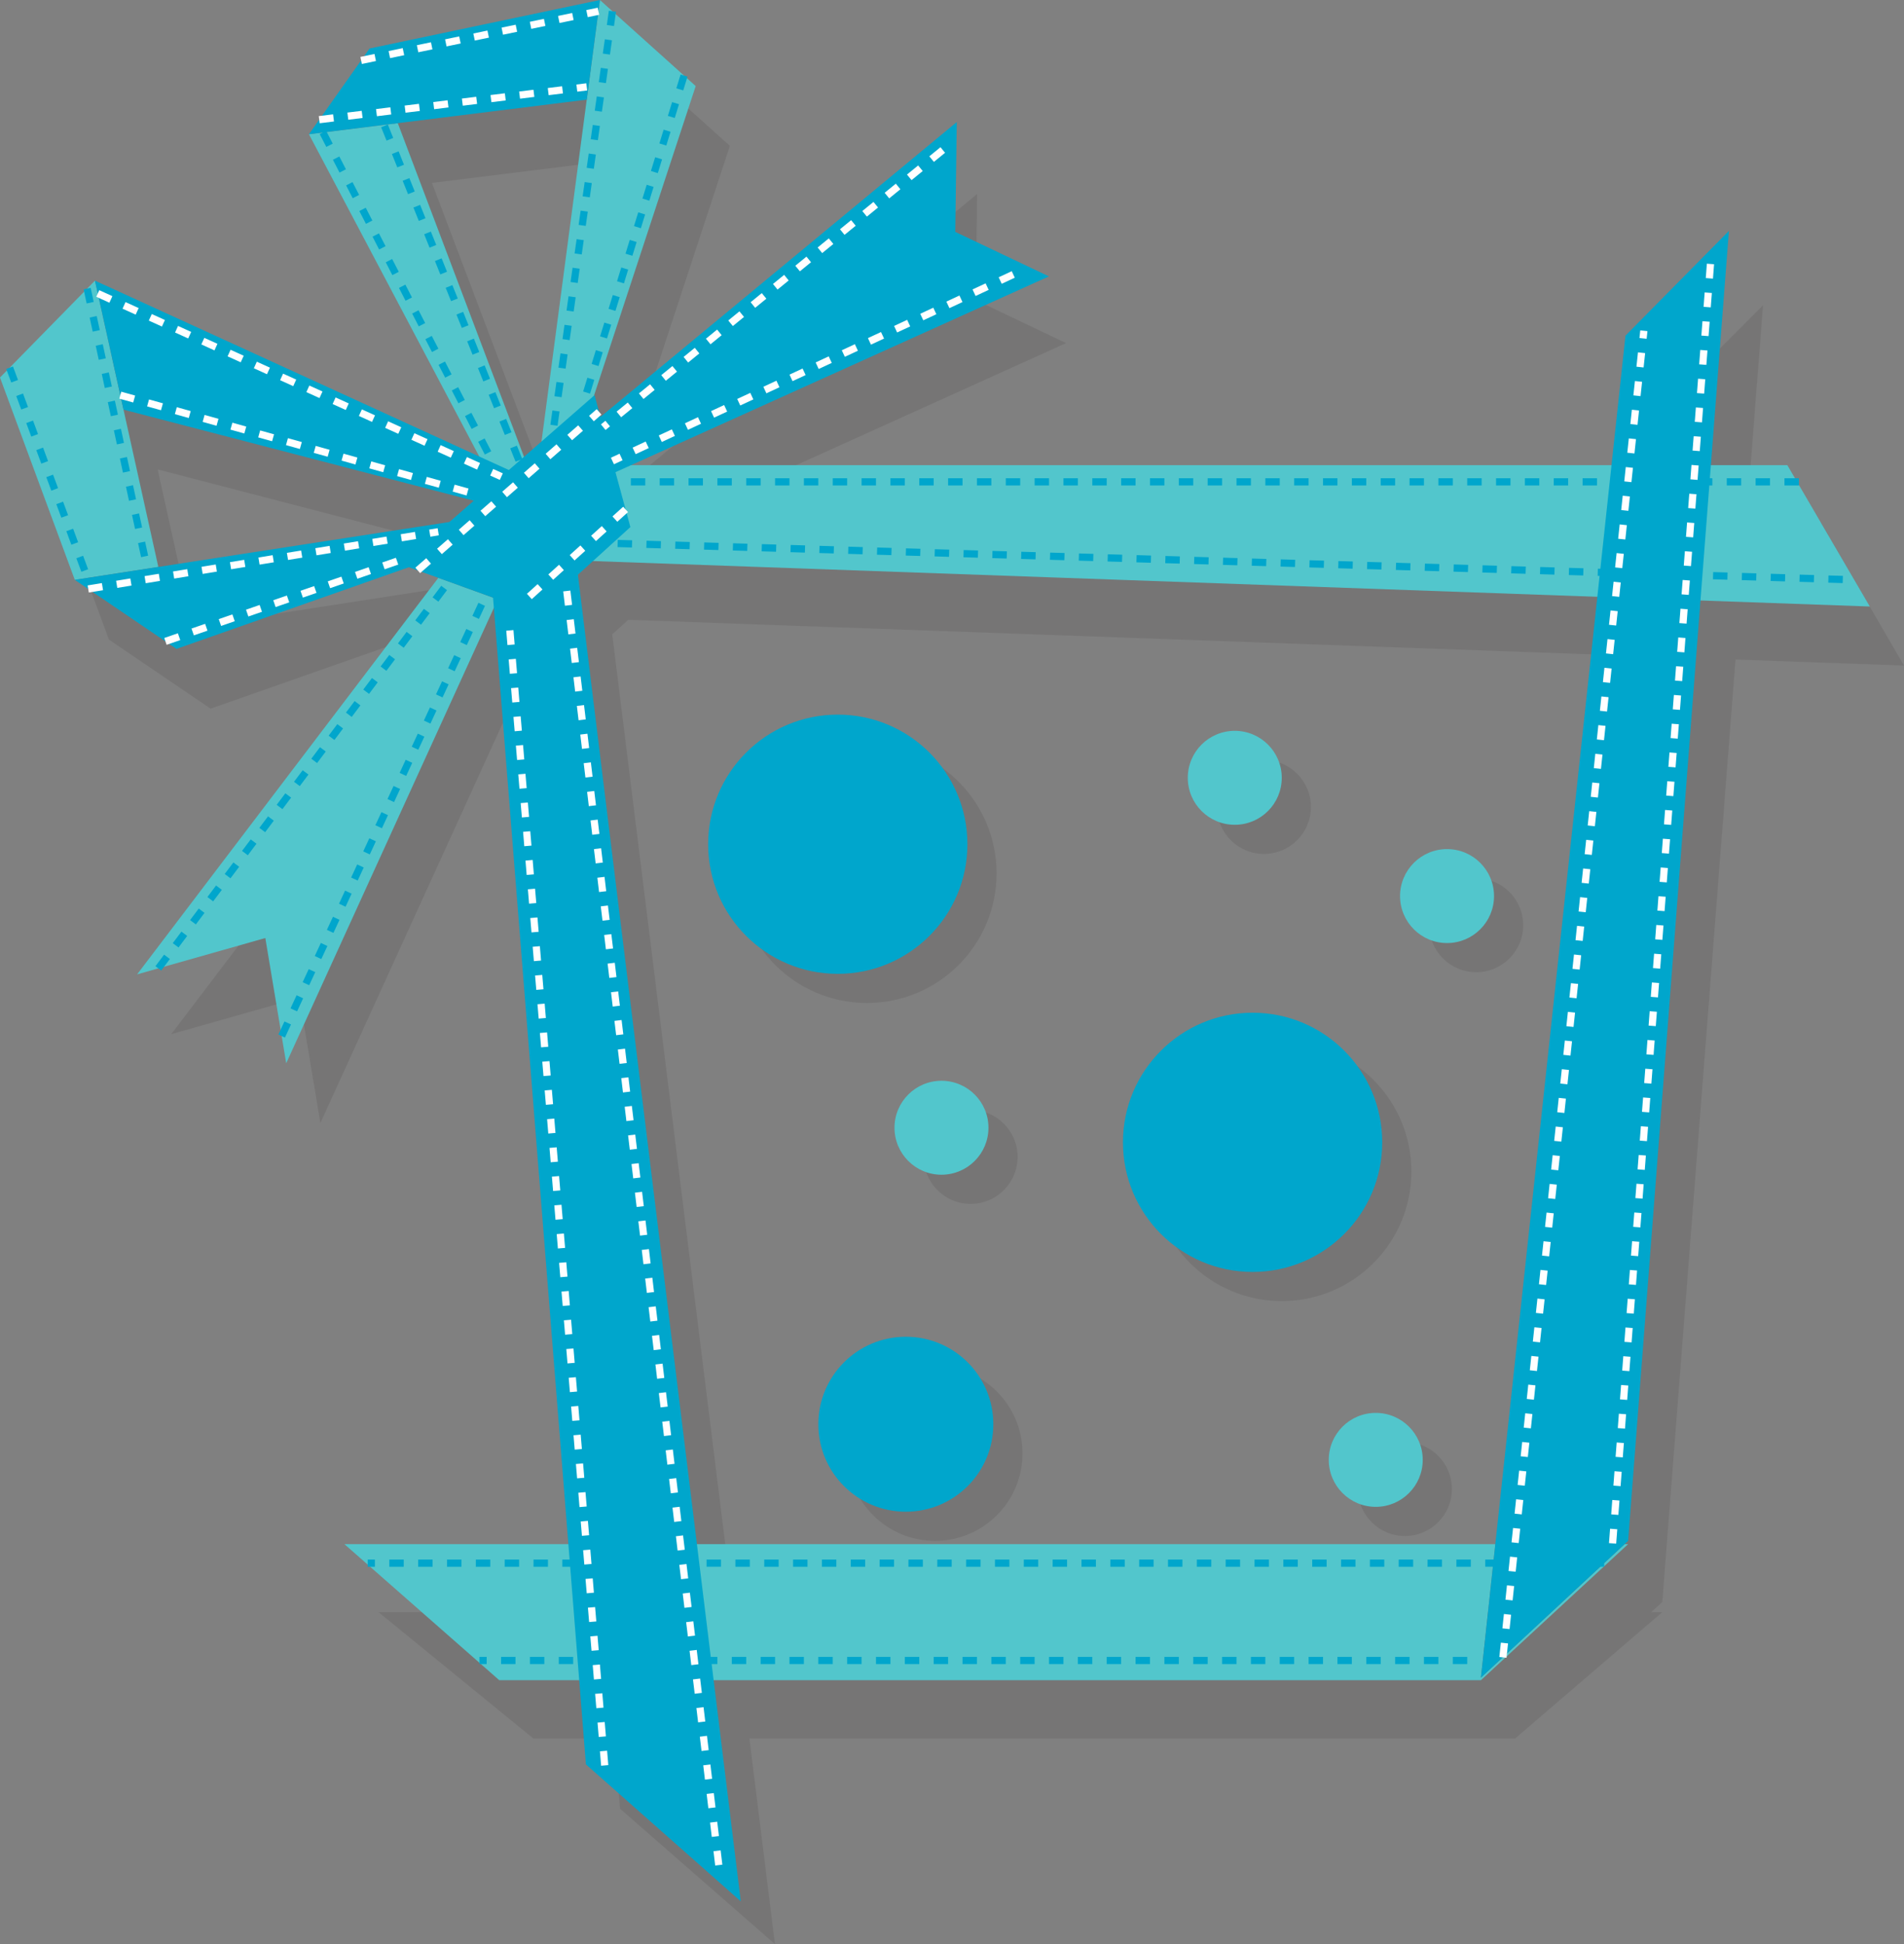 <svg version="1.1" id="图层_1" x="0px" y="0px" width="195.837px" height="200px" viewBox="0 0 195.837 200" enable-background="new 0 0 195.837 200" xml:space="preserve" xmlns="http://www.w3.org/2000/svg" xmlns:xlink="http://www.w3.org/1999/xlink" xmlns:xml="http://www.w3.org/XML/1998/namespace">
  <rect x="0" y="0" width="195.837" height="200" fill="#808080" stroke="none"/>
  <path opacity="0.1" fill="#231815" d="M187.35,53.85h-7.754l1.743-22.444l-10.64,10.671l-1.28,11.773H68.642l41.008-18.554
	l-9.292-4.425l0.146-10.914l-35.204,29.18L64.666,46.8l-0.059,0.051L75.07,15.004l-9.852-8.854l-23.695,4.988l-6.236,8.819
	l17.517,33.15L13.278,35.02l-9.765,9.968l7.693,20.813l10.456,7.103l23.912-8.402l3.025,1.094l-30.986,40.792l13.191-3.737
	l2.148,12.883l21.368-46.868l7.827,97.185H38.934l15.931,13h8.331l0.582,7.223L79.707,200l-2.627-21.15h78.756l15.14-13h-1.135
	l1.135-1.044l7.532-96.957l17.329,0.622L187.35,53.85z M49.738,59.848l-29.94,4.625l-3.582-16.183l36.026,9.369L49.738,59.848z
	 M59.21,51.568l-1.8,1.573L44.429,18.819l19.434-2.419L59.21,51.568z M157.237,165.85H75.465L62.971,65.263l1.648-1.499
	l103.318,3.706L157.237,165.85z M75.837,89.85c0-7.363,5.97-13.333,13.333-13.333s13.333,5.97,13.333,13.333
	s-5.97,13.333-13.333,13.333S75.837,97.213,75.837,89.85z M118.503,120.517c0-7.363,5.97-13.333,13.333-13.333
	s13.333,5.97,13.333,13.333s-5.97,13.333-13.333,13.333S118.503,127.88,118.503,120.517z M105.169,149.518
	c0,4.97-4.029,8.999-8.999,8.999c-4.971,0-9-4.029-9-8.999c0-4.971,4.029-9,9-9C101.14,140.518,105.169,144.547,105.169,149.518z
	 M125.17,83.017c0-2.669,2.164-4.833,4.833-4.833s4.833,2.164,4.833,4.833s-2.164,4.833-4.833,4.833S125.17,85.686,125.17,83.017z
	 M99.836,114.184c2.669,0,4.833,2.164,4.833,4.833s-2.164,4.833-4.833,4.833s-4.833-2.164-4.833-4.833
	S97.167,114.184,99.836,114.184z M147.003,95.184c0-2.669,2.164-4.833,4.833-4.833s4.833,2.164,4.833,4.833
	s-2.164,4.833-4.833,4.833S147.003,97.853,147.003,95.184z M149.336,153.184c0,2.669-2.164,4.833-4.833,4.833
	s-4.833-2.164-4.833-4.833s2.164-4.833,4.833-4.833S149.336,150.515,149.336,153.184z" class="color c1"/>
  <path fill="#52C6CC" d="M58.112,47.85h125.724l8.487,14.545L50.366,57.341L58.112,47.85z M153.801,158.85H35.42l15.931,14h100.972
	l15.14-14h-0.36l-14.779,13.734L153.801,158.85z M52.352,52.753l2.494-3.251L40.915,12.67l-9.141,1.138L52.352,52.753z M61.705,0
	l-1.356,10.251l-4.88,36.892l4.333-2.508L71.557,8.855L61.705,0z M12.703,42.142L9.766,28.871L0,38.838l7.693,20.814l8.592-1.327
	L12.703,42.142z M14.101,100.239l13.19-3.738l2.148,12.883l21.759-47.726l-6.113-2.211L14.101,100.239z M127.003,75.184
	c-2.669,0-4.833,2.164-4.833,4.833s2.164,4.833,4.833,4.833s4.833-2.164,4.833-4.833S129.672,75.184,127.003,75.184z
	 M96.836,111.184c-2.669,0-4.833,2.164-4.833,4.833s2.164,4.833,4.833,4.833s4.833-2.164,4.833-4.833S99.505,111.184,96.836,111.184
	z M148.836,87.351c-2.669,0-4.833,2.164-4.833,4.833s2.164,4.833,4.833,4.833s4.833-2.164,4.833-4.833
	S151.505,87.351,148.836,87.351z M141.503,145.351c-2.669,0-4.833,2.164-4.833,4.833s2.164,4.833,4.833,4.833
	s4.833-2.164,4.833-4.833S144.172,145.351,141.503,145.351z" class="color c2"/>
  <path fill="#00A6CC" d="M175.869,49.2h0.257v0.741h-0.313l-8.351,108.573l-0.36,0.335l-2.101,1.952v0.378h-0.407l-12.271,11.404
	l1.228-11.404h-0.784v-0.741h0.864l0.171-1.589l10.724-99.599l-0.197-0.006l0.021-0.741l0.256,0.007l2.581-23.976l10.641-10.778
	L175.869,49.2z M49.295,36.212l-0.554-1.376l-0.688,0.276l0.554,1.377L49.295,36.212z M15.236,57.165l-0.311-1.449l-0.725,0.154
	l0.311,1.451L15.236,57.165z M12.956,50.07l0.312,1.449l0.725-0.154l-0.312-1.451L12.956,50.07z M34.922,17.754l0.659-0.339
	l-0.679-1.318l-0.659,0.339L34.922,17.754z M12.334,47.169l0.312,1.451l0.725-0.156l-0.312-1.45L12.334,47.169z M9.637,31.062
	l-0.311-1.45l-0.725,0.155l0.311,1.451L9.637,31.062z M32.885,13.799l0.679,1.318l0.659-0.34l-0.617-1.197l7.31-0.91l19.434-2.419
	L61.705,0L38.01,4.989l-6.235,8.819l1.439-0.179L32.885,13.799z M8.369,58.821l0.694-0.257l-0.515-1.391l-0.695,0.257L8.369,58.821z
	 M9.224,32.668l0.312,1.45l0.725-0.156l-0.312-1.449L9.224,32.668z M36.28,20.392l0.659-0.34l-0.68-1.318l-0.658,0.34L36.28,20.392z
	 M1.336,37.701l-0.695,0.258l0.515,1.391l0.695-0.257L1.336,37.701z M9.846,35.567l0.311,1.45l0.726-0.154l-0.312-1.451
	L9.846,35.567z M2.366,40.483l-0.695,0.258l0.516,1.391l0.695-0.258L2.366,40.483z M11.089,41.369l0.312,1.449l0.726-0.155
	l-0.312-1.45L11.089,41.369z M10.468,38.469l0.311,1.449l0.726-0.154l-0.312-1.451L10.468,38.469z M11.712,44.269l0.312,1.451
	l0.725-0.156l-0.311-1.449L11.712,44.269z M46.449,38.511l-0.68-1.318l-0.659,0.339l0.68,1.319L46.449,38.511z M45.977,27.954
	l-0.553-1.376l-0.688,0.277l0.553,1.376L45.977,27.954z M45.091,35.873l-0.68-1.317l-0.659,0.339l0.68,1.319L45.091,35.873z
	 M44.871,25.202l-0.554-1.376l-0.688,0.276l0.553,1.376L44.871,25.202z M46.529,29.331l-0.688,0.276l0.554,1.376l0.688-0.276
	L46.529,29.331z M47.636,32.083l-0.688,0.277l0.554,1.375l0.688-0.275L47.636,32.083z M37.639,23.029l0.659-0.341l-0.679-1.318
	l-0.659,0.34L37.639,23.029z M46.469,40.169l0.68,1.318l0.659-0.339l-0.68-1.319L46.469,40.169z M43.732,33.236l-0.68-1.318
	l-0.659,0.34l0.68,1.319L43.732,33.236z M40.445,14.192l-0.553-1.376l-0.688,0.276l0.554,1.377L40.445,14.192z M43.765,22.45
	l-0.554-1.376l-0.688,0.275l0.554,1.377L43.765,22.45z M38.318,24.347l0.679,1.319l0.659-0.341l-0.679-1.317L38.318,24.347z
	 M41.015,27.963l-0.679-1.318l-0.659,0.339l0.679,1.319L41.015,27.963z M42.105,18.321l-0.688,0.276l0.553,1.377l0.688-0.277
	L42.105,18.321z M41.035,29.621l0.679,1.318l0.659-0.34l-0.679-1.318L41.035,29.621z M40.999,15.568l-0.688,0.277l0.553,1.376
	l0.688-0.276L40.999,15.568z M13.578,52.971l0.312,1.449l0.725-0.155l-0.312-1.45L13.578,52.971z M35.287,74.939l-0.593-0.445
	l-0.891,1.186l0.593,0.446L35.287,74.939z M34.87,92.968l0.673,0.312l0.623-1.346l-0.673-0.312L34.87,92.968z M36.117,90.276
	l0.672,0.312l0.624-1.346l-0.673-0.312L36.117,90.276z M37.068,72.567l-0.593-0.445l-0.891,1.187l0.593,0.445L37.068,72.567z
	 M32.376,98.351l0.673,0.313l0.624-1.346L33,97.005L32.376,98.351z M3.396,43.265l-0.695,0.258l0.516,1.391l0.694-0.257
	L3.396,43.265z M33.623,95.659l0.673,0.312l0.623-1.345l-0.672-0.313L33.623,95.659z M33.506,77.312l-0.594-0.445l-0.891,1.186
	l0.594,0.445L33.506,77.312z M37.819,161.18h0.741v-0.741h-0.741V161.18z M40.93,66.193l0.593,0.444l0.892-1.186l-0.593-0.445
	L40.93,66.193z M43.023,77.13l0.624-1.346l-0.673-0.312l-0.623,1.346L43.023,77.13z M44.195,63.081l-0.594-0.446l-0.89,1.187
	l0.593,0.445L44.195,63.081z M37.363,87.585l0.673,0.312l0.624-1.347l-0.673-0.312L37.363,87.585z M38.61,84.894l0.673,0.312
	l0.623-1.346l-0.672-0.313L38.61,84.894z M38.257,69.75l-0.891,1.187l0.594,0.445l0.891-1.186L38.257,69.75z M31.13,101.042
	l0.672,0.313l0.624-1.346l-0.673-0.312L31.13,101.042z M31.725,79.683l-0.593-0.445l-0.892,1.187l0.593,0.445L31.725,79.683z
	 M17.77,97.026l0.593,0.444l0.891-1.186L18.66,95.84L17.77,97.026z M7.519,54.392l-0.695,0.257l0.516,1.392l0.695-0.258
	L7.519,54.392z M15.987,99.397l0.594,0.446l0.891-1.187l-0.594-0.445L15.987,99.397z M39.147,68.564l0.594,0.446l0.891-1.187
	l-0.593-0.445L39.147,68.564z M4.428,46.047l-0.695,0.258l0.515,1.391l0.695-0.258L4.428,46.047z M5.457,48.828l-0.694,0.258
	l0.515,1.391l0.695-0.258L5.457,48.828z M19.551,94.654l0.593,0.445l0.891-1.187l-0.593-0.445L19.551,94.654z M29.942,82.055
	l-0.593-0.445l-0.891,1.186l0.593,0.446L29.942,82.055z M29.883,103.734l0.673,0.312l0.623-1.346l-0.673-0.312L29.883,103.734z
	 M28.636,106.426l0.673,0.313l0.623-1.347l-0.672-0.312L28.636,106.426z M21.332,92.283l0.594,0.444l0.891-1.186l-0.594-0.445
	L21.332,92.283z M26.677,85.167l0.594,0.445l0.891-1.187l-0.594-0.444L26.677,85.167z M23.113,89.91l0.593,0.445l0.892-1.185
	l-0.593-0.446L23.113,89.91z M24.896,87.538l0.593,0.446l0.892-1.187l-0.594-0.444L24.896,87.538z M6.488,51.609l-0.695,0.258
	l0.515,1.391L7.003,53L6.488,51.609z M130.25,57.501l-1.481-0.043l-0.022,0.741l1.482,0.044L130.25,57.501z M122.73,49.2h-1.482
	v0.741h1.482V49.2z M118.391,57.153l-1.482-0.044l-0.022,0.741l1.483,0.044L118.391,57.153z M119.765,49.2h-1.483v0.741h1.483V49.2z
	 M121.355,57.24l-1.482-0.044l-0.021,0.741l1.482,0.043L121.355,57.24z M128.664,49.2h-1.483v0.741h1.483V49.2z M127.285,57.414
	l-1.481-0.044l-0.022,0.741l1.482,0.044L127.285,57.414z M125.697,49.2h-1.482v0.741h1.482V49.2z M124.32,57.327l-1.482-0.043
	l-0.021,0.74l1.482,0.044L124.32,57.327z M110.865,49.2h-1.482v0.741h1.482V49.2z M109.495,56.892l-1.482-0.044l-0.022,0.741
	l1.483,0.044L109.495,56.892z M107.899,49.2h-1.483v0.741h1.483V49.2z M116.799,49.2h-1.484v0.741h1.484V49.2z M112.461,56.979
	l-1.483-0.043l-0.022,0.74l1.483,0.044L112.461,56.979z M115.426,57.065l-1.483-0.044l-0.021,0.742l1.483,0.043L115.426,57.065z
	 M113.832,49.2h-1.482v0.741h1.482V49.2z M105.025,57.502l1.483,0.044l0.021-0.741l-1.483-0.044L105.025,57.502z M146.462,49.2
	h-1.483v0.741h1.483V49.2z M148.041,58.024l-1.482-0.044l-0.021,0.742l1.482,0.043L148.041,58.024z M145.076,57.938l-1.482-0.044
	l-0.021,0.741l1.482,0.044L145.076,57.938z M151.006,58.111l-1.482-0.043l-0.021,0.74l1.482,0.044L151.006,58.111z M164.26,49.2
	h-1.482v0.741h1.482V49.2z M143.495,49.2h-1.482v0.741h1.482V49.2z M149.429,49.2h-1.483v0.741h1.483V49.2z M137.563,49.2h-1.484
	v0.741h1.484V49.2z M134.597,49.2h-1.483v0.741h1.483V49.2z M142.111,57.85l-1.482-0.043l-0.021,0.741l1.481,0.043L142.111,57.85z
	 M136.181,57.676l-1.482-0.043l-0.021,0.741l1.481,0.043L136.181,57.676z M133.216,57.589l-1.482-0.044l-0.021,0.741l1.482,0.044
	L133.216,57.589z M140.529,49.2h-1.483v0.741h1.483V49.2z M131.63,49.2h-1.482v0.741h1.482V49.2z M139.146,57.763l-1.482-0.043
	l-0.021,0.74l1.482,0.044L139.146,57.763z M68.096,16.392l-0.708-0.219l-0.437,1.418l0.709,0.219L68.096,16.392z M70.71,7.884
	l-0.709-0.217l-0.436,1.417l0.709,0.218L70.71,7.884z M60.042,24.708l-0.734-0.104L59.1,26.072l0.734,0.104L60.042,24.708z
	 M59.212,30.582l-0.733-0.104l-0.208,1.468l0.734,0.104L59.212,30.582z M60.344,17.261l0.735,0.104l0.206-1.469l-0.733-0.104
	L60.344,17.261z M58.798,33.519l-0.735-0.104l-0.206,1.469l0.733,0.104L58.798,33.519z M59.515,23.135l0.734,0.104l0.208-1.469
	l-0.735-0.104L59.515,23.135z M59.93,20.198l0.734,0.103l0.207-1.468l-0.734-0.104L59.93,20.198z M50.401,38.964l-0.554-1.376
	l-0.688,0.276l0.553,1.377L50.401,38.964z M58.384,36.456l-0.735-0.104l-0.208,1.469l0.735,0.104L58.384,36.456z M60.759,14.324
	l0.734,0.103l0.208-1.469l-0.735-0.103L60.759,14.324z M51.507,41.717l-0.553-1.376l-0.688,0.276l0.553,1.376L51.507,41.717z
	 M50.524,46.422l-0.679-1.318l-0.659,0.339l0.679,1.319L50.524,46.422z M57.968,39.394l-0.733-0.104l-0.208,1.469l0.734,0.104
	L57.968,39.394z M52.613,44.469l-0.553-1.376l-0.688,0.276l0.554,1.377L52.613,44.469z M56.611,43.695l0.734,0.104l0.208-1.469
	l-0.734-0.103L56.611,43.695z M59.626,27.645l-0.733-0.104l-0.207,1.469l0.734,0.104L59.626,27.645z M66.354,22.062l-0.708-0.218
	l-0.437,1.418l0.709,0.218L66.354,22.062z M67.226,19.227l-0.71-0.218l-0.436,1.418l0.709,0.218L67.226,19.227z M65.482,24.898
	l-0.709-0.219l-0.436,1.418l0.708,0.218L65.482,24.898z M49.166,43.784l-0.679-1.318l-0.659,0.34l0.679,1.319L49.166,43.784z
	 M69.839,10.72l-0.709-0.218l-0.436,1.418l0.709,0.218L69.839,10.72z M68.968,13.556l-0.71-0.218l-0.436,1.418l0.709,0.218
	L68.968,13.556z M64.61,27.733l-0.708-0.218l-0.437,1.417l0.71,0.219L64.61,27.733z M62.944,4.146l-0.733-0.104l-0.208,1.469
	l0.734,0.104L62.944,4.146z M62.115,10.021l-0.734-0.104l-0.207,1.469l0.734,0.104L62.115,10.021z M63.359,1.21l-0.734-0.104
	l-0.208,1.469l0.735,0.104L63.359,1.21z M62.322,8.553l0.207-1.469L61.796,6.98l-0.207,1.469L62.322,8.553z M61.996,36.24
	l-0.708-0.219l-0.436,1.418l0.709,0.219L61.996,36.24z M61.126,39.075l-0.71-0.218l-0.436,1.418l0.709,0.218L61.126,39.075z
	 M63.739,30.569l-0.709-0.219l-0.435,1.418l0.708,0.218L63.739,30.569z M62.868,33.403l-0.709-0.217l-0.436,1.417l0.709,0.218
	L62.868,33.403z M73.786,171.191v-0.741h-0.68L59.441,59.128l5.397-4.907l-1.534-5.645l44.581-20.142l-9.631-4.58l0.154-11.296
	L61.761,42.892l-0.608-2.24l-7.455,6.516l-0.532-1.321l-0.688,0.276l0.553,1.376l0.532-0.214l-1.225,1.07L9.766,28.871l2.938,13.271
	l36.024,9.37L46.224,53.7l-29.939,4.625l-8.592,1.327l10.457,7.102l23.91-8.402l3.026,1.095l5.626,2.035l7.875,98.957h-0.745v0.741
	h0.804l1.618,20.329l15.93,14.093l-2.996-24.41H73.786z M101.966,171.191h1.484v-0.741h-1.484V171.191z M131.63,171.191h1.483
	v-0.741h-1.483V171.191z M137.563,171.191h1.482v-0.741h-1.482V171.191z M134.968,161.18h1.482v-0.741h-1.482V161.18z
	 M134.597,171.191h1.482v-0.741h-1.482V171.191z M129.034,161.18h1.483v-0.741h-1.483V161.18z M126.068,161.18h1.483v-0.741h-1.483
	V161.18z M128.664,171.191h1.483v-0.741h-1.483V171.191z M125.697,171.191h1.483v-0.741h-1.483V171.191z M146.462,171.191h1.483
	v-0.741h-1.483V171.191z M143.866,161.18h1.483v-0.741h-1.483V161.18z M146.832,161.18h1.484v-0.741h-1.484V161.18z
	 M143.495,171.191h1.483v-0.741h-1.483V171.191z M137.934,161.18h1.483v-0.741h-1.483V161.18z M140.529,171.191h1.483v-0.741h-1.483
	V171.191z M140.9,161.18h1.482v-0.741H140.9V161.18z M122.73,171.191h1.484v-0.741h-1.484V171.191z M107.899,171.191h1.483v-0.741
	h-1.483V171.191z M123.102,161.18h1.483v-0.741h-1.483V161.18z M110.865,171.191h1.484v-0.741h-1.484V171.191z M111.236,161.18
	h1.483v-0.741h-1.483V161.18z M102.338,161.18h1.482v-0.741h-1.482V161.18z M105.304,161.18h1.483v-0.741h-1.483V161.18z
	 M104.933,171.191h1.483v-0.741h-1.483V171.191z M108.27,161.18h1.484v-0.741h-1.484V161.18z M120.136,161.18h1.482v-0.741h-1.482
	V161.18z M113.832,171.191h1.482v-0.741h-1.482V171.191z M149.429,171.191h1.482v-0.741h-1.482V171.191z M119.765,171.191h1.483
	v-0.741h-1.483V171.191z M114.203,161.18h1.482v-0.741h-1.482V161.18z M117.169,161.18h1.483v-0.741h-1.483V161.18z
	 M116.799,171.191h1.482v-0.741h-1.482V171.191z M132.001,161.18h1.483v-0.741h-1.483V161.18z M176.188,59.594l1.482,0.044
	l0.021-0.741l-1.482-0.044L176.188,59.594z M188.069,59.201l-0.021,0.741l1.482,0.044l0.021-0.742L188.069,59.201z M177.608,49.941
	h1.483V49.2h-1.483V49.941z M183.542,49.941h1.482V49.2h-1.482V49.941z M185.083,59.854l1.482,0.044l0.021-0.741l-1.482-0.044
	L185.083,59.854z M182.118,59.768l1.481,0.044l0.021-0.741l-1.481-0.044L182.118,59.768z M179.152,59.681l1.482,0.043l0.021-0.74
	l-1.481-0.045L179.152,59.681z M180.575,49.941h1.482V49.2h-1.482V49.941z M159.901,58.373l-1.482-0.044l-0.021,0.741l1.482,0.044
	L159.901,58.373z M155.361,49.2h-1.483v0.741h1.483V49.2z M156.937,58.285l-1.483-0.043l-0.021,0.741l1.483,0.044L156.937,58.285z
	 M153.972,58.198l-1.483-0.044l-0.021,0.742l1.482,0.043L153.972,58.198z M40.53,82.514l0.623-1.347l-0.673-0.312l-0.623,1.346
	L40.53,82.514z M152.395,49.2h-1.483v0.741h1.483V49.2z M158.328,49.2h-1.484v0.741h1.484V49.2z M162.866,58.46l-1.482-0.043
	l-0.022,0.741l1.483,0.043L162.866,58.46z M161.294,49.2h-1.483v0.741h1.483V49.2z M149.799,161.18h1.483v-0.741h-1.483V161.18z
	 M54.876,161.18h1.483v-0.741h-1.483V161.18z M99.001,49.2h-1.484v0.741h1.484V49.2z M96.034,49.2h-1.483v0.741h1.483V49.2z
	 M96.131,57.24l1.482,0.044l0.021-0.741L96.151,56.5L96.131,57.24z M99.096,57.327l1.482,0.044l0.022-0.741l-1.483-0.044
	L99.096,57.327z M57.472,171.191h1.482v-0.741h-1.482V171.191z M102.061,57.415l1.482,0.044l0.022-0.742l-1.483-0.043
	L102.061,57.415z M104.933,49.2h-1.482v0.741h1.482V49.2z M101.966,49.2h-1.482v0.741h1.482V49.2z M87.135,49.2h-1.483v0.741h1.483
	V49.2z M87.235,56.979l1.482,0.043l0.021-0.741l-1.482-0.044L87.235,56.979z M84.271,56.892l1.481,0.044l0.022-0.741l-1.482-0.043
	L84.271,56.892z M90.201,57.066l1.481,0.044l0.022-0.742l-1.483-0.043L90.201,57.066z M93.067,49.2h-1.482v0.741h1.482V49.2z
	 M93.166,57.153l1.482,0.043l0.021-0.74l-1.483-0.044L93.166,57.153z M90.101,49.2h-1.482v0.741h1.482V49.2z M40.044,161.18h1.482
	v-0.741h-1.482V161.18z M54.505,171.191h1.482v-0.741h-1.482V171.191z M47.388,67.71l-0.673-0.313l-0.623,1.347l0.673,0.311
	L47.388,67.71z M45.977,60.709l-0.593-0.445l-0.891,1.187l0.594,0.444L45.977,60.709z M45.468,70.089l-0.623,1.346l0.673,0.312
	l0.623-1.345L45.468,70.089z M43.011,161.18h1.482v-0.741h-1.482V161.18z M84.168,49.2h-1.482v0.741h1.482V49.2z M41.104,79.51
	l0.672,0.312l0.624-1.346l-0.673-0.312L41.104,79.51z M43.598,74.126l0.673,0.313l0.624-1.346l-0.673-0.312L43.598,74.126z
	 M51.538,171.191h1.483v-0.741h-1.483V171.191z M51.909,161.18h1.483v-0.741h-1.483V161.18z M48.942,161.18h1.484v-0.741h-1.484
	V161.18z M49.882,62.326l-0.673-0.313l-0.624,1.347l0.673,0.313L49.882,62.326z M47.339,66.052l0.672,0.312l0.624-1.346
	l-0.673-0.312L47.339,66.052z M49.314,171.191h0.741v-0.741h-0.741V171.191z M45.977,161.18h1.483v-0.741h-1.483V161.18z
	 M84.54,161.18h1.482v-0.741H84.54V161.18z M84.168,171.191h1.483v-0.741h-1.483V171.191z M99.371,161.18h1.483v-0.741h-1.483
	V161.18z M87.505,161.18h1.484v-0.741h-1.484V161.18z M87.135,171.191h1.483v-0.741h-1.483V171.191z M78.606,161.18h1.483v-0.741
	h-1.483V161.18z M81.573,161.18h1.482v-0.741h-1.482V161.18z M81.202,171.191h1.483v-0.741h-1.483V171.191z M93.067,171.191h1.483
	v-0.741h-1.483V171.191z M96.404,161.18h1.483v-0.741h-1.483V161.18z M96.034,171.191h1.482v-0.741h-1.482V171.191z M90.101,171.191
	h1.484v-0.741h-1.484V171.191z M99.001,171.191h1.482v-0.741h-1.482V171.191z M90.472,161.18h1.483v-0.741h-1.483V161.18z
	 M78.236,171.191h1.482v-0.741h-1.482V171.191z M93.438,161.18h1.482v-0.741h-1.482V161.18z M69.445,56.456l1.481,0.044l0.021-0.742
	l-1.481-0.043L69.445,56.456z M74.156,160.438h-1.482v0.741h1.482V160.438z M73.914,55.846l-1.482-0.044l-0.021,0.741l1.481,0.044
	L73.914,55.846z M75.27,49.2h-1.483v0.741h1.483V49.2z M75.375,56.631l1.482,0.043l0.021-0.741l-1.481-0.043L75.375,56.631z
	 M78.236,49.2h-1.484v0.741h1.484V49.2z M81.202,49.2h-1.483v0.741h1.483V49.2z M78.34,56.718l1.482,0.044l0.021-0.741l-1.481-0.044
	L78.34,56.718z M66.37,49.2h-1.483v0.741h1.483V49.2z M63.515,56.282l1.483,0.044l0.021-0.742l-1.482-0.043L63.515,56.282z
	 M75.641,161.18h1.482v-0.741h-1.482V161.18z M72.303,49.2H70.82v0.741h1.482V49.2z M75.27,171.191h1.482v-0.741H75.27V171.191z
	 M81.306,56.805l1.481,0.043l0.022-0.741l-1.482-0.043L81.306,56.805z M69.337,49.2h-1.483v0.741h1.483V49.2z M66.479,56.369
	l1.483,0.043l0.021-0.74l-1.481-0.044L66.479,56.369z M86.17,73.517c-7.363,0-13.333,5.97-13.333,13.333s5.97,13.333,13.333,13.333
	s13.333-5.97,13.333-13.333S93.533,73.517,86.17,73.517z M128.836,104.184c-7.363,0-13.333,5.97-13.333,13.333
	s5.97,13.333,13.333,13.333s13.333-5.97,13.333-13.333S136.199,104.184,128.836,104.184z M93.17,137.518c-4.971,0-9,4.029-9,9
	c0,4.97,4.029,8.999,9,8.999c4.97,0,8.999-4.029,8.999-8.999C102.169,141.547,98.14,137.518,93.17,137.518z" class="color c3"/>
  <path fill="#FFFFFF" d="M61.829,181.647l-0.123-1.479l0.738-0.062l0.124,1.478L61.829,181.647z M61.582,178.691l-0.123-1.478
	l0.738-0.063l0.124,1.479L61.582,178.691z M61.336,175.734l-0.124-1.478l0.739-0.062l0.123,1.479L61.336,175.734z M61.088,172.779
	l-0.123-1.479l0.738-0.062l0.124,1.478L61.088,172.779z M60.842,169.823l-0.124-1.478l0.739-0.063l0.123,1.479L60.842,169.823z
	 M60.595,166.867l-0.124-1.479l0.739-0.061l0.123,1.478L60.595,166.867z M60.348,163.911l-0.124-1.479l0.739-0.062l0.123,1.478
	L60.348,163.911z M60.101,160.955l-0.123-1.478l0.738-0.063l0.123,1.479L60.101,160.955z M59.854,157.998l-0.124-1.477l0.739-0.063
	l0.123,1.478L59.854,157.998z M59.605,155.043l-0.122-1.479l0.738-0.062l0.123,1.478L59.605,155.043z M59.359,152.087l-0.123-1.478
	l0.737-0.063l0.124,1.479L59.359,152.087z M59.112,149.13l-0.123-1.478l0.738-0.062l0.123,1.479L59.112,149.13z M58.865,146.175
	l-0.124-1.479l0.739-0.062l0.124,1.479L58.865,146.175z M58.618,143.219l-0.124-1.479l0.739-0.062l0.124,1.479L58.618,143.219z
	 M58.371,140.263l-0.124-1.479l0.739-0.061l0.124,1.478L58.371,140.263z M58.124,137.307L58,135.828l0.739-0.062l0.123,1.479
	L58.124,137.307z M57.877,134.351l-0.123-1.479l0.738-0.062l0.123,1.479L57.877,134.351z M57.631,131.395l-0.124-1.478l0.739-0.063
	l0.123,1.478L57.631,131.395z M57.383,128.438l-0.123-1.479l0.739-0.062l0.123,1.479L57.383,128.438z M57.136,125.482l-0.123-1.479
	l0.739-0.062l0.123,1.479L57.136,125.482z M56.889,122.526l-0.123-1.479l0.738-0.062l0.124,1.479L56.889,122.526z M56.642,119.57
	l-0.123-1.479l0.738-0.062l0.124,1.479L56.642,119.57z M56.395,116.614l-0.123-1.478l0.738-0.063l0.124,1.479L56.395,116.614z
	 M56.148,113.658l-0.124-1.479l0.738-0.062l0.124,1.479L56.148,113.658z M55.901,110.702l-0.124-1.479l0.739-0.062l0.124,1.479
	L55.901,110.702z M55.654,107.746l-0.124-1.479l0.738-0.062l0.124,1.479L55.654,107.746z M55.407,104.79l-0.124-1.479l0.739-0.062
	l0.123,1.479L55.407,104.79z M55.16,101.834l-0.124-1.479l0.739-0.062l0.123,1.479L55.16,101.834z M54.913,98.878l-0.124-1.479
	l0.739-0.061l0.123,1.478L54.913,98.878z M54.666,95.922l-0.123-1.479l0.738-0.062l0.123,1.478L54.666,95.922z M54.419,92.966
	l-0.124-1.478l0.739-0.063l0.124,1.479L54.419,92.966z M54.171,90.01l-0.122-1.478l0.738-0.063l0.123,1.479L54.171,90.01z
	 M53.925,87.054l-0.123-1.479l0.738-0.062l0.124,1.479L53.925,87.054z M53.678,84.098l-0.123-1.478l0.738-0.063l0.124,1.479
	L53.678,84.098z M53.431,81.142l-0.124-1.479l0.739-0.062l0.124,1.479L53.431,81.142z M53.184,78.186l-0.123-1.479l0.738-0.062
	l0.124,1.478L53.184,78.186z M52.937,75.229l-0.124-1.478l0.739-0.063l0.124,1.479L52.937,75.229z M52.69,72.273l-0.124-1.479
	l0.738-0.062l0.123,1.479L52.69,72.273z M52.443,69.317l-0.124-1.479l0.738-0.062l0.123,1.479L52.443,69.317z M52.195,66.361
	l-0.123-1.478l0.739-0.063l0.123,1.479L52.195,66.361z M166.233,158.804l-0.739-0.058l0.113-1.479l0.739,0.057L166.233,158.804z
	 M166.459,155.845l-0.738-0.056l0.112-1.479l0.739,0.057L166.459,155.845z M166.686,152.888l-0.739-0.057l0.112-1.479l0.74,0.057
	L166.686,152.888z M166.912,149.93l-0.739-0.057l0.112-1.479l0.74,0.057L166.912,149.93z M167.139,146.973l-0.74-0.058l0.113-1.479
	l0.74,0.057L167.139,146.973z M167.365,144.015l-0.74-0.057l0.113-1.479l0.739,0.057L167.365,144.015z M167.591,141.057L166.852,141
	l0.113-1.479l0.738,0.058L167.591,141.057z M167.817,138.099l-0.74-0.057l0.114-1.479l0.738,0.057L167.817,138.099z
	 M168.043,135.142l-0.739-0.057l0.113-1.479l0.739,0.057L168.043,135.142z M168.27,132.184l-0.739-0.057l0.113-1.479l0.738,0.057
	L168.27,132.184z M168.496,129.226l-0.74-0.057l0.113-1.479l0.739,0.057L168.496,129.226z M168.722,126.269l-0.739-0.057
	l0.113-1.479l0.739,0.057L168.722,126.269z M168.948,123.311l-0.74-0.057l0.114-1.479l0.738,0.056L168.948,123.311z
	 M169.175,120.353l-0.74-0.057l0.114-1.479l0.738,0.057L169.175,120.353z M169.4,117.396l-0.739-0.057l0.113-1.479l0.739,0.058
	L169.4,117.396z M169.627,114.438l-0.74-0.057l0.114-1.479l0.739,0.056L169.627,114.438z M169.853,111.479l-0.739-0.057l0.113-1.479
	l0.739,0.057L169.853,111.479z M170.079,108.522l-0.739-0.057l0.113-1.479l0.739,0.058L170.079,108.522z M170.306,105.564
	l-0.739-0.057l0.112-1.479l0.74,0.057L170.306,105.564z M170.532,102.606l-0.74-0.057l0.113-1.479l0.74,0.057L170.532,102.606z
	 M170.758,99.649l-0.739-0.058l0.113-1.479l0.739,0.059L170.758,99.649z M170.983,96.69l-0.738-0.057l0.112-1.479l0.74,0.057
	L170.983,96.69z M171.21,93.733l-0.738-0.057l0.112-1.479l0.739,0.056L171.21,93.733z M171.437,90.775l-0.739-0.057l0.113-1.479
	l0.739,0.058L171.437,90.775z M171.662,87.817l-0.738-0.057l0.112-1.479l0.74,0.057L171.662,87.817z M171.889,84.86l-0.739-0.057
	l0.113-1.479l0.739,0.056L171.889,84.86z M172.115,81.902l-0.739-0.057l0.112-1.479l0.74,0.057L172.115,81.902z M172.341,78.944
	l-0.738-0.057l0.112-1.479l0.74,0.057L172.341,78.944z M172.567,75.987l-0.739-0.057l0.113-1.479l0.739,0.057L172.567,75.987z
	 M172.794,73.029l-0.739-0.057l0.112-1.479l0.74,0.058L172.794,73.029z M173.021,70.071l-0.74-0.057l0.113-1.479l0.739,0.057
	L173.021,70.071z M173.247,67.114l-0.74-0.057l0.113-1.479l0.739,0.056L173.247,67.114z M173.474,64.156l-0.74-0.057l0.113-1.479
	l0.739,0.058L173.474,64.156z M173.699,61.198l-0.74-0.057l0.114-1.479l0.738,0.057L173.699,61.198z M173.925,58.24l-0.739-0.056
	l0.113-1.479l0.739,0.057L173.925,58.24z M174.151,55.283l-0.739-0.057l0.113-1.479l0.738,0.057L174.151,55.283z M174.378,52.325
	l-0.74-0.057l0.114-1.479l0.738,0.056L174.378,52.325z M174.604,49.368l-0.739-0.058l0.113-1.479l0.739,0.057L174.604,49.368z
	 M174.83,46.41l-0.74-0.058l0.113-1.479l0.739,0.057L174.83,46.41z M175.057,43.452l-0.74-0.057l0.113-1.479l0.739,0.056
	L175.057,43.452z M175.282,40.494l-0.739-0.056l0.113-1.479l0.739,0.057L175.282,40.494z M175.509,37.537l-0.74-0.058l0.114-1.479
	l0.739,0.057L175.509,37.537z M175.735,34.579l-0.74-0.057l0.113-1.479l0.74,0.056L175.735,34.579z M175.961,31.621l-0.739-0.057
	l0.113-1.479l0.739,0.057L175.961,31.621z M176.188,28.664l-0.739-0.058l0.112-1.479l0.74,0.057L176.188,28.664z M154.953,170.542
	l-0.737-0.079l0.157-1.475l0.737,0.079L154.953,170.542z M155.267,167.593l-0.737-0.079l0.156-1.475l0.737,0.078L155.267,167.593z
	 M155.58,164.643l-0.737-0.078l0.157-1.476l0.737,0.078L155.58,164.643z M155.894,161.692l-0.737-0.078l0.156-1.475l0.737,0.078
	L155.894,161.692z M156.206,158.743l-0.737-0.078l0.158-1.476l0.736,0.078L156.206,158.743z M156.521,155.793l-0.737-0.078
	l0.156-1.476l0.737,0.078L156.521,155.793z M156.833,152.843l-0.737-0.078l0.157-1.475l0.737,0.078L156.833,152.843z
	 M157.146,149.894l-0.737-0.079l0.157-1.475l0.737,0.079L157.146,149.894z M157.46,146.943l-0.737-0.078l0.157-1.474l0.737,0.077
	L157.46,146.943z M157.773,143.994l-0.737-0.078l0.157-1.475l0.736,0.078L157.773,143.994z M158.086,141.044l-0.737-0.078
	l0.158-1.475l0.737,0.078L158.086,141.044z M158.4,138.094l-0.737-0.077l0.156-1.476l0.737,0.078L158.4,138.094z M158.713,135.145
	l-0.737-0.078l0.157-1.476l0.738,0.079L158.713,135.145z M159.026,132.194l-0.737-0.078l0.157-1.475l0.737,0.078L159.026,132.194z
	 M159.34,129.246l-0.737-0.079l0.157-1.475l0.737,0.078L159.34,129.246z M159.653,126.296l-0.737-0.078l0.157-1.476l0.737,0.078
	L159.653,126.296z M159.966,123.346l-0.736-0.078l0.157-1.475l0.737,0.078L159.966,123.346z M160.28,120.396l-0.737-0.078
	l0.156-1.475l0.738,0.078L160.28,120.396z M160.593,117.446l-0.737-0.079l0.158-1.475l0.736,0.078L160.593,117.446z
	 M160.907,114.496l-0.737-0.078l0.156-1.475l0.737,0.078L160.907,114.496z M161.22,111.546l-0.737-0.078l0.157-1.475l0.737,0.079
	L161.22,111.546z M161.533,108.597l-0.736-0.078l0.156-1.475l0.737,0.079L161.533,108.597z M161.847,105.647l-0.737-0.078
	l0.157-1.475l0.737,0.078L161.847,105.647z M162.16,102.697l-0.737-0.078l0.157-1.475l0.737,0.078L162.16,102.697z M162.474,99.747
	l-0.737-0.078l0.157-1.475l0.737,0.079L162.474,99.747z M162.787,96.798l-0.737-0.078l0.156-1.475l0.737,0.077L162.787,96.798z
	 M163.1,93.848l-0.736-0.078l0.156-1.476l0.737,0.079L163.1,93.848z M163.414,90.898l-0.737-0.078l0.156-1.476l0.737,0.079
	L163.414,90.898z M163.727,87.949l-0.737-0.079l0.157-1.475l0.737,0.078L163.727,87.949z M164.041,84.999l-0.737-0.078l0.156-1.475
	l0.737,0.078L164.041,84.999z M164.354,82.05l-0.737-0.079l0.157-1.475l0.737,0.078L164.354,82.05z M164.667,79.1l-0.736-0.078
	l0.155-1.476l0.737,0.078L164.667,79.1z M164.98,76.149l-0.737-0.078l0.157-1.476l0.736,0.078L164.98,76.149z M165.294,73.199
	l-0.737-0.078l0.156-1.475l0.737,0.078L165.294,73.199z M165.607,70.25l-0.738-0.078l0.157-1.476l0.737,0.079L165.607,70.25z
	 M165.921,67.301l-0.737-0.079l0.156-1.475l0.737,0.079L165.921,67.301z M166.233,64.351l-0.737-0.078l0.157-1.475l0.737,0.078
	L166.233,64.351z M166.548,61.4l-0.737-0.078l0.156-1.475l0.736,0.078L166.548,61.4z M166.86,58.451l-0.737-0.079l0.156-1.475
	l0.738,0.078L166.86,58.451z M167.174,55.501l-0.737-0.078l0.156-1.476l0.737,0.079L167.174,55.501z M167.487,52.551l-0.737-0.078
	l0.156-1.475l0.737,0.078L167.487,52.551z M167.801,49.602l-0.737-0.079l0.156-1.475l0.737,0.079L167.801,49.602z M168.113,46.652
	l-0.737-0.079l0.157-1.474l0.737,0.077L168.113,46.652z M168.428,43.702l-0.737-0.078l0.156-1.475l0.737,0.078L168.428,43.702z
	 M168.74,40.752l-0.737-0.078l0.157-1.475l0.737,0.078L168.74,40.752z M169.054,37.803l-0.737-0.078l0.157-1.476l0.737,0.079
	L169.054,37.803z M169.367,34.853l-0.737-0.078l0.083-0.788l0.737,0.078L169.367,34.853z M43.212,58.96l-0.488-0.559l1.117-0.976
	l0.487,0.559L43.212,58.96z M45.444,57.008l-0.487-0.559l1.116-0.977l0.488,0.559L45.444,57.008z M47.678,55.055l-0.487-0.559
	l1.116-0.977l0.487,0.559L47.678,55.055z M49.91,53.102l-0.487-0.558l1.116-0.977l0.488,0.558L49.91,53.102z M52.144,51.149
	l-0.488-0.559l1.117-0.977l0.487,0.559L52.144,51.149z M54.376,49.196l-0.487-0.559l1.116-0.977l0.488,0.559L54.376,49.196z
	 M56.609,47.243l-0.487-0.559l1.116-0.976l0.487,0.559L56.609,47.243z M58.842,45.29l-0.487-0.558l1.116-0.977l0.488,0.559
	L58.842,45.29z M61.075,43.338l-0.487-0.559l0.787-0.688l0.488,0.559L61.075,43.338z M54.697,61.638l-0.498-0.551l1.1-0.995
	l0.498,0.551L54.697,61.638z M56.896,59.647l-0.498-0.551l1.101-0.995l0.497,0.551L56.896,59.647z M59.096,57.657l-0.497-0.551
	l1.1-0.995l0.497,0.551L59.096,57.657z M61.296,55.666l-0.498-0.55l1.099-0.995l0.498,0.55L61.296,55.666z M63.494,53.676
	l-0.498-0.55l1.101-0.995l0.497,0.55L63.494,53.676z M62.282,44.235l-0.47-0.574l0.458-0.374l0.47,0.574L62.282,44.235z
	 M63.89,42.923l-0.47-0.574l1.149-0.938l0.47,0.574L63.89,42.923z M66.188,41.047l-0.47-0.574l1.149-0.938l0.469,0.574
	L66.188,41.047z M68.484,39.17l-0.47-0.574l1.149-0.938l0.47,0.574L68.484,39.17z M70.782,37.295l-0.47-0.574l1.149-0.938
	l0.47,0.574L70.782,37.295z M73.08,35.418l-0.47-0.574l1.149-0.938l0.469,0.574L73.08,35.418z M75.377,33.542l-0.469-0.574
	l1.148-0.938l0.47,0.574L75.377,33.542z M77.675,31.665l-0.469-0.573l1.148-0.938l0.47,0.574L77.675,31.665z M79.973,29.789
	l-0.469-0.574l1.148-0.938l0.469,0.574L79.973,29.789z M82.271,27.913l-0.469-0.574l1.147-0.938l0.47,0.574L82.271,27.913z
	 M84.567,26.036l-0.469-0.574l1.148-0.938l0.469,0.574L84.567,26.036z M86.865,24.161l-0.469-0.574l1.148-0.938l0.47,0.574
	L86.865,24.161z M89.163,22.284l-0.47-0.574l1.149-0.938l0.469,0.574L89.163,22.284z M91.46,20.408l-0.469-0.575l1.148-0.938
	l0.47,0.574L91.46,20.408z M93.758,18.532l-0.47-0.574l1.149-0.938l0.47,0.574L93.758,18.532z M96.056,16.655l-0.469-0.574
	l1.148-0.938l0.47,0.575L96.056,16.655z M63.149,47.762l-0.313-0.672l0.888-0.414l0.313,0.672L63.149,47.762z M65.382,46.722
	l-0.313-0.672l1.345-0.626l0.313,0.673L65.382,46.722z M68.071,45.471l-0.313-0.673l1.345-0.626l0.313,0.673L68.071,45.471z
	 M70.761,44.219l-0.313-0.673l1.344-0.626l0.313,0.673L70.761,44.219z M73.449,42.967l-0.313-0.673l1.345-0.625l0.313,0.672
	L73.449,42.967z M76.14,41.715l-0.313-0.672l1.345-0.626l0.313,0.672L76.14,41.715z M78.828,40.464l-0.313-0.673l1.345-0.626
	l0.313,0.673L78.828,40.464z M81.518,39.212l-0.313-0.673l1.345-0.626l0.313,0.672L81.518,39.212z M84.207,37.96l-0.313-0.673
	l1.345-0.626l0.312,0.673L84.207,37.96z M86.896,36.708l-0.313-0.672l1.345-0.627l0.313,0.673L86.896,36.708z M89.585,35.456
	l-0.313-0.673l1.345-0.626l0.313,0.673L89.585,35.456z M92.275,34.204l-0.313-0.672l1.345-0.626l0.313,0.672L92.275,34.204z
	 M94.964,32.952l-0.313-0.672l1.345-0.626l0.313,0.673L94.964,32.952z M97.653,31.701l-0.313-0.673l1.344-0.626l0.313,0.673
	L97.653,31.701z M100.344,30.449l-0.313-0.673l1.345-0.626l0.313,0.672L100.344,30.449z M103.032,29.197l-0.313-0.673l1.345-0.625
	l0.313,0.672L103.032,29.197z M37.217,6.581l-0.15-0.726l1.452-0.302l0.15,0.726L37.217,6.581z M40.121,5.979l-0.15-0.727
	l1.452-0.301l0.151,0.727L40.121,5.979z M43.025,5.377l-0.15-0.727l1.453-0.301l0.15,0.727L43.025,5.377z M45.93,4.774l-0.15-0.726
	l1.452-0.301l0.151,0.726L45.93,4.774z M48.835,4.172l-0.15-0.726l1.452-0.302l0.15,0.727L48.835,4.172z M51.739,3.57l-0.15-0.727
	l1.452-0.3l0.15,0.726L51.739,3.57z M54.645,2.969l-0.151-0.727l1.452-0.301l0.151,0.726L54.645,2.969z M57.549,2.366l-0.15-0.727
	l1.452-0.301l0.15,0.726L57.549,2.366z M60.453,1.765l-0.15-0.727l1.174-0.243l0.15,0.726L60.453,1.765z M32.878,12.679
	l-0.091-0.736l1.473-0.181l0.091,0.736L32.878,12.679z M35.822,12.317l-0.091-0.736l1.473-0.18l0.091,0.735L35.822,12.317z
	 M38.767,11.956l-0.09-0.735l1.472-0.181l0.091,0.735L38.767,11.956z M41.711,11.596l-0.09-0.736l1.472-0.18l0.091,0.735
	L41.711,11.596z M44.654,11.234l-0.089-0.736l1.472-0.181l0.091,0.736L44.654,11.234z M47.6,10.874l-0.091-0.736l1.473-0.181
	l0.091,0.736L47.6,10.874z M50.544,10.513l-0.091-0.736l1.473-0.181l0.091,0.736L50.544,10.513z M53.488,10.152l-0.091-0.736
	l1.473-0.181l0.091,0.735L53.488,10.152z M56.433,9.791l-0.091-0.736l1.473-0.181l0.09,0.736L56.433,9.791z M59.377,9.43
	l-0.091-0.735l1.018-0.126l0.091,0.737L59.377,9.43z M51.41,49.37l-0.99-0.449l0.307-0.676l0.99,0.45L51.41,49.37z M49.069,48.308
	l-1.351-0.613l0.307-0.675l1.351,0.612L49.069,48.308z M46.368,47.081l-1.351-0.612l0.306-0.676l1.352,0.613L46.368,47.081z
	 M43.667,45.855l-1.351-0.613l0.306-0.675l1.352,0.612L43.667,45.855z M40.966,44.629l-1.351-0.613l0.307-0.676l1.351,0.614
	L40.966,44.629z M38.265,43.403l-1.351-0.613l0.307-0.676l1.351,0.613L38.265,43.403z M35.564,42.177l-1.352-0.613l0.307-0.676
	l1.351,0.614L35.564,42.177z M32.863,40.95l-1.352-0.612l0.307-0.676l1.352,0.613L32.863,40.95z M30.162,39.725l-1.351-0.613
	l0.307-0.675l1.35,0.612L30.162,39.725z M27.461,38.498l-1.351-0.613l0.306-0.675l1.351,0.612L27.461,38.498z M24.76,37.272
	l-1.351-0.614l0.307-0.675l1.35,0.613L24.76,37.272z M22.059,36.046l-1.351-0.613l0.307-0.676l1.35,0.613L22.059,36.046z
	 M19.357,34.819l-1.351-0.612l0.307-0.676l1.351,0.613L19.357,34.819z M16.656,33.593l-1.35-0.612l0.306-0.676l1.351,0.614
	L16.656,33.593z M13.955,32.367l-1.351-0.612l0.307-0.676l1.351,0.612L13.955,32.367z M11.254,31.141l-1.35-0.612l0.306-0.676
	l1.351,0.613L11.254,31.141z M47.988,50.971l-1.428-0.398l0.199-0.714l1.429,0.398L47.988,50.971z M45.132,50.174l-1.43-0.398
	l0.199-0.715l1.429,0.398L45.132,50.174z M42.274,49.377l-1.429-0.398l0.199-0.715l1.429,0.399L42.274,49.377z M39.417,48.58
	l-1.429-0.398l0.199-0.714l1.429,0.397L39.417,48.58z M36.56,47.783l-1.429-0.398l0.199-0.715l1.429,0.398L36.56,47.783z
	 M33.702,46.986l-1.428-0.398l0.198-0.715l1.429,0.399L33.702,46.986z M30.845,46.189l-1.429-0.398l0.199-0.715l1.429,0.398
	L30.845,46.189z M27.987,45.393l-1.428-0.398l0.199-0.715l1.429,0.398L27.987,45.393z M25.131,44.595l-1.43-0.397l0.2-0.715
	l1.428,0.398L25.131,44.595z M22.273,43.799l-1.429-0.399l0.198-0.714l1.43,0.398L22.273,43.799z M19.416,43.002l-1.429-0.399
	l0.199-0.714l1.428,0.398L19.416,43.002z M16.559,42.204l-1.429-0.398l0.199-0.714l1.429,0.398L16.559,42.204z M13.701,41.407
	l-1.428-0.398l0.198-0.714l1.429,0.398L13.701,41.407z M9.135,60.956l-0.12-0.731l1.464-0.239l0.12,0.732L9.135,60.956z
	 M12.063,60.478l-0.12-0.731l1.464-0.239l0.12,0.732L12.063,60.478z M14.989,59.999l-0.119-0.731l1.464-0.239l0.12,0.731
	L14.989,59.999z M17.917,59.521l-0.119-0.731l1.464-0.239l0.119,0.731L17.917,59.521z M20.845,59.042l-0.119-0.731l1.464-0.239
	l0.119,0.731L20.845,59.042z M23.771,58.563l-0.119-0.731l1.464-0.239l0.12,0.731L23.771,58.563z M26.699,58.085l-0.119-0.731
	l1.464-0.239l0.119,0.731L26.699,58.085z M29.627,57.605l-0.119-0.731l1.464-0.238l0.119,0.731L29.627,57.605z M32.555,57.128
	l-0.12-0.732l1.465-0.238l0.119,0.731L32.555,57.128z M35.481,56.649l-0.119-0.732l1.464-0.238l0.119,0.731L35.481,56.649z
	 M38.409,56.171l-0.119-0.732l1.464-0.239l0.119,0.732L38.409,56.171z M41.337,55.692l-0.12-0.732l1.464-0.239l0.12,0.731
	L41.337,55.692z M44.265,55.214l-0.12-0.732l0.869-0.142l0.12,0.731L44.265,55.214z M17.137,66.335l-0.242-0.701l1.401-0.485
	l0.243,0.701L17.137,66.335z M19.94,65.363l-0.243-0.7l1.402-0.485l0.242,0.701L19.94,65.363z M22.743,64.394L22.5,63.692
	l1.401-0.485l0.243,0.7L22.743,64.394z M25.546,63.422l-0.243-0.7l1.402-0.486l0.242,0.701L25.546,63.422z M28.349,62.451
	l-0.242-0.701l1.401-0.484l0.243,0.7L28.349,62.451z M31.152,61.48l-0.243-0.701l1.402-0.485l0.242,0.701L31.152,61.48z
	 M33.955,60.509l-0.243-0.7l1.401-0.486l0.243,0.701L33.955,60.509z M36.758,59.539l-0.243-0.701l1.402-0.485l0.242,0.7
	L36.758,59.539z M39.561,58.567l-0.242-0.7l1.402-0.486l0.242,0.701L39.561,58.567z M73.561,191.916l-0.175-1.474l0.736-0.087
	l0.176,1.472L73.561,191.916z M73.21,188.971l-0.176-1.473l0.736-0.088l0.176,1.473L73.21,188.971z M72.858,186.024l-0.176-1.473
	l0.736-0.087l0.176,1.472L72.858,186.024z M72.507,183.08l-0.175-1.474l0.736-0.088l0.176,1.473L72.507,183.08z M72.156,180.134
	l-0.176-1.473l0.736-0.088l0.176,1.473L72.156,180.134z M71.805,177.188l-0.176-1.473l0.736-0.088l0.176,1.473L71.805,177.188z
	 M71.454,174.243l-0.177-1.474l0.736-0.088l0.177,1.473L71.454,174.243z M71.102,171.298l-0.175-1.473l0.736-0.089l0.175,1.474
	L71.102,171.298z M70.751,168.352l-0.177-1.472l0.737-0.089l0.176,1.474L70.751,168.352z M70.399,165.406l-0.176-1.473l0.736-0.088
	l0.176,1.473L70.399,165.406z M70.048,162.461l-0.175-1.473l0.736-0.088l0.176,1.474L70.048,162.461z M69.696,159.515l-0.175-1.472
	l0.736-0.088l0.176,1.473L69.696,159.515z M69.346,156.57l-0.176-1.474l0.736-0.087l0.176,1.472L69.346,156.57z M68.994,153.624
	l-0.175-1.472l0.736-0.089l0.176,1.474L68.994,153.624z M68.643,150.679l-0.175-1.472l0.736-0.089l0.176,1.473L68.643,150.679z
	 M68.292,147.734l-0.176-1.474l0.736-0.088l0.176,1.473L68.292,147.734z M67.941,144.788l-0.176-1.473l0.736-0.088l0.176,1.473
	L67.941,144.788z M67.589,141.842l-0.175-1.472l0.736-0.088l0.176,1.473L67.589,141.842z M67.238,138.897l-0.176-1.474l0.736-0.088
	l0.176,1.473L67.238,138.897z M66.888,135.951l-0.177-1.472l0.736-0.089l0.177,1.474L66.888,135.951z M66.535,133.006l-0.175-1.473
	l0.736-0.088l0.176,1.474L66.535,133.006z M66.184,130.061l-0.175-1.474l0.736-0.087l0.175,1.473L66.184,130.061z M65.833,127.115
	l-0.176-1.473l0.736-0.088l0.176,1.473L65.833,127.115z M65.482,124.169l-0.177-1.472l0.736-0.088l0.177,1.473L65.482,124.169z
	 M65.13,121.225l-0.175-1.474l0.736-0.087l0.175,1.472L65.13,121.225z M64.779,118.278l-0.176-1.472l0.736-0.089l0.176,1.474
	L64.779,118.278z M64.428,115.333l-0.176-1.473l0.736-0.088l0.177,1.473L64.428,115.333z M64.076,112.389l-0.175-1.475l0.736-0.087
	l0.176,1.473L64.076,112.389z M63.726,109.442l-0.176-1.473l0.737-0.088l0.175,1.473L63.726,109.442z M63.375,106.496l-0.177-1.472
	l0.736-0.088l0.177,1.473L63.375,106.496z M63.022,103.552l-0.175-1.474l0.736-0.088l0.176,1.473L63.022,103.552z M62.672,100.605
	l-0.176-1.472l0.737-0.089l0.175,1.474L62.672,100.605z M62.32,97.66l-0.176-1.473l0.736-0.088l0.176,1.473L62.32,97.66z
	 M61.97,94.715l-0.177-1.474l0.736-0.087l0.177,1.473L61.97,94.715z M61.617,91.77l-0.175-1.473l0.736-0.088l0.175,1.473
	L61.617,91.77z M61.267,88.823l-0.176-1.472l0.736-0.088l0.176,1.473L61.267,88.823z M60.915,85.879l-0.176-1.474l0.736-0.087
	l0.176,1.472L60.915,85.879z M60.563,82.933l-0.175-1.473l0.736-0.088l0.176,1.474L60.563,82.933z M60.213,79.987l-0.176-1.473
	l0.736-0.087l0.176,1.472L60.213,79.987z M59.861,77.042l-0.176-1.474l0.736-0.087l0.176,1.472L59.861,77.042z M59.511,74.097
	l-0.176-1.473l0.736-0.089l0.176,1.474L59.511,74.097z M59.158,71.15l-0.175-1.473l0.736-0.087l0.176,1.473L59.158,71.15z
	 M58.808,68.206l-0.176-1.474l0.736-0.088l0.176,1.473L58.808,68.206z M58.457,65.26l-0.176-1.473l0.736-0.088l0.176,1.474
	L58.457,65.26z M58.105,62.314l-0.176-1.473l0.736-0.087l0.176,1.472L58.105,62.314z" class="color c4"/>
</svg>